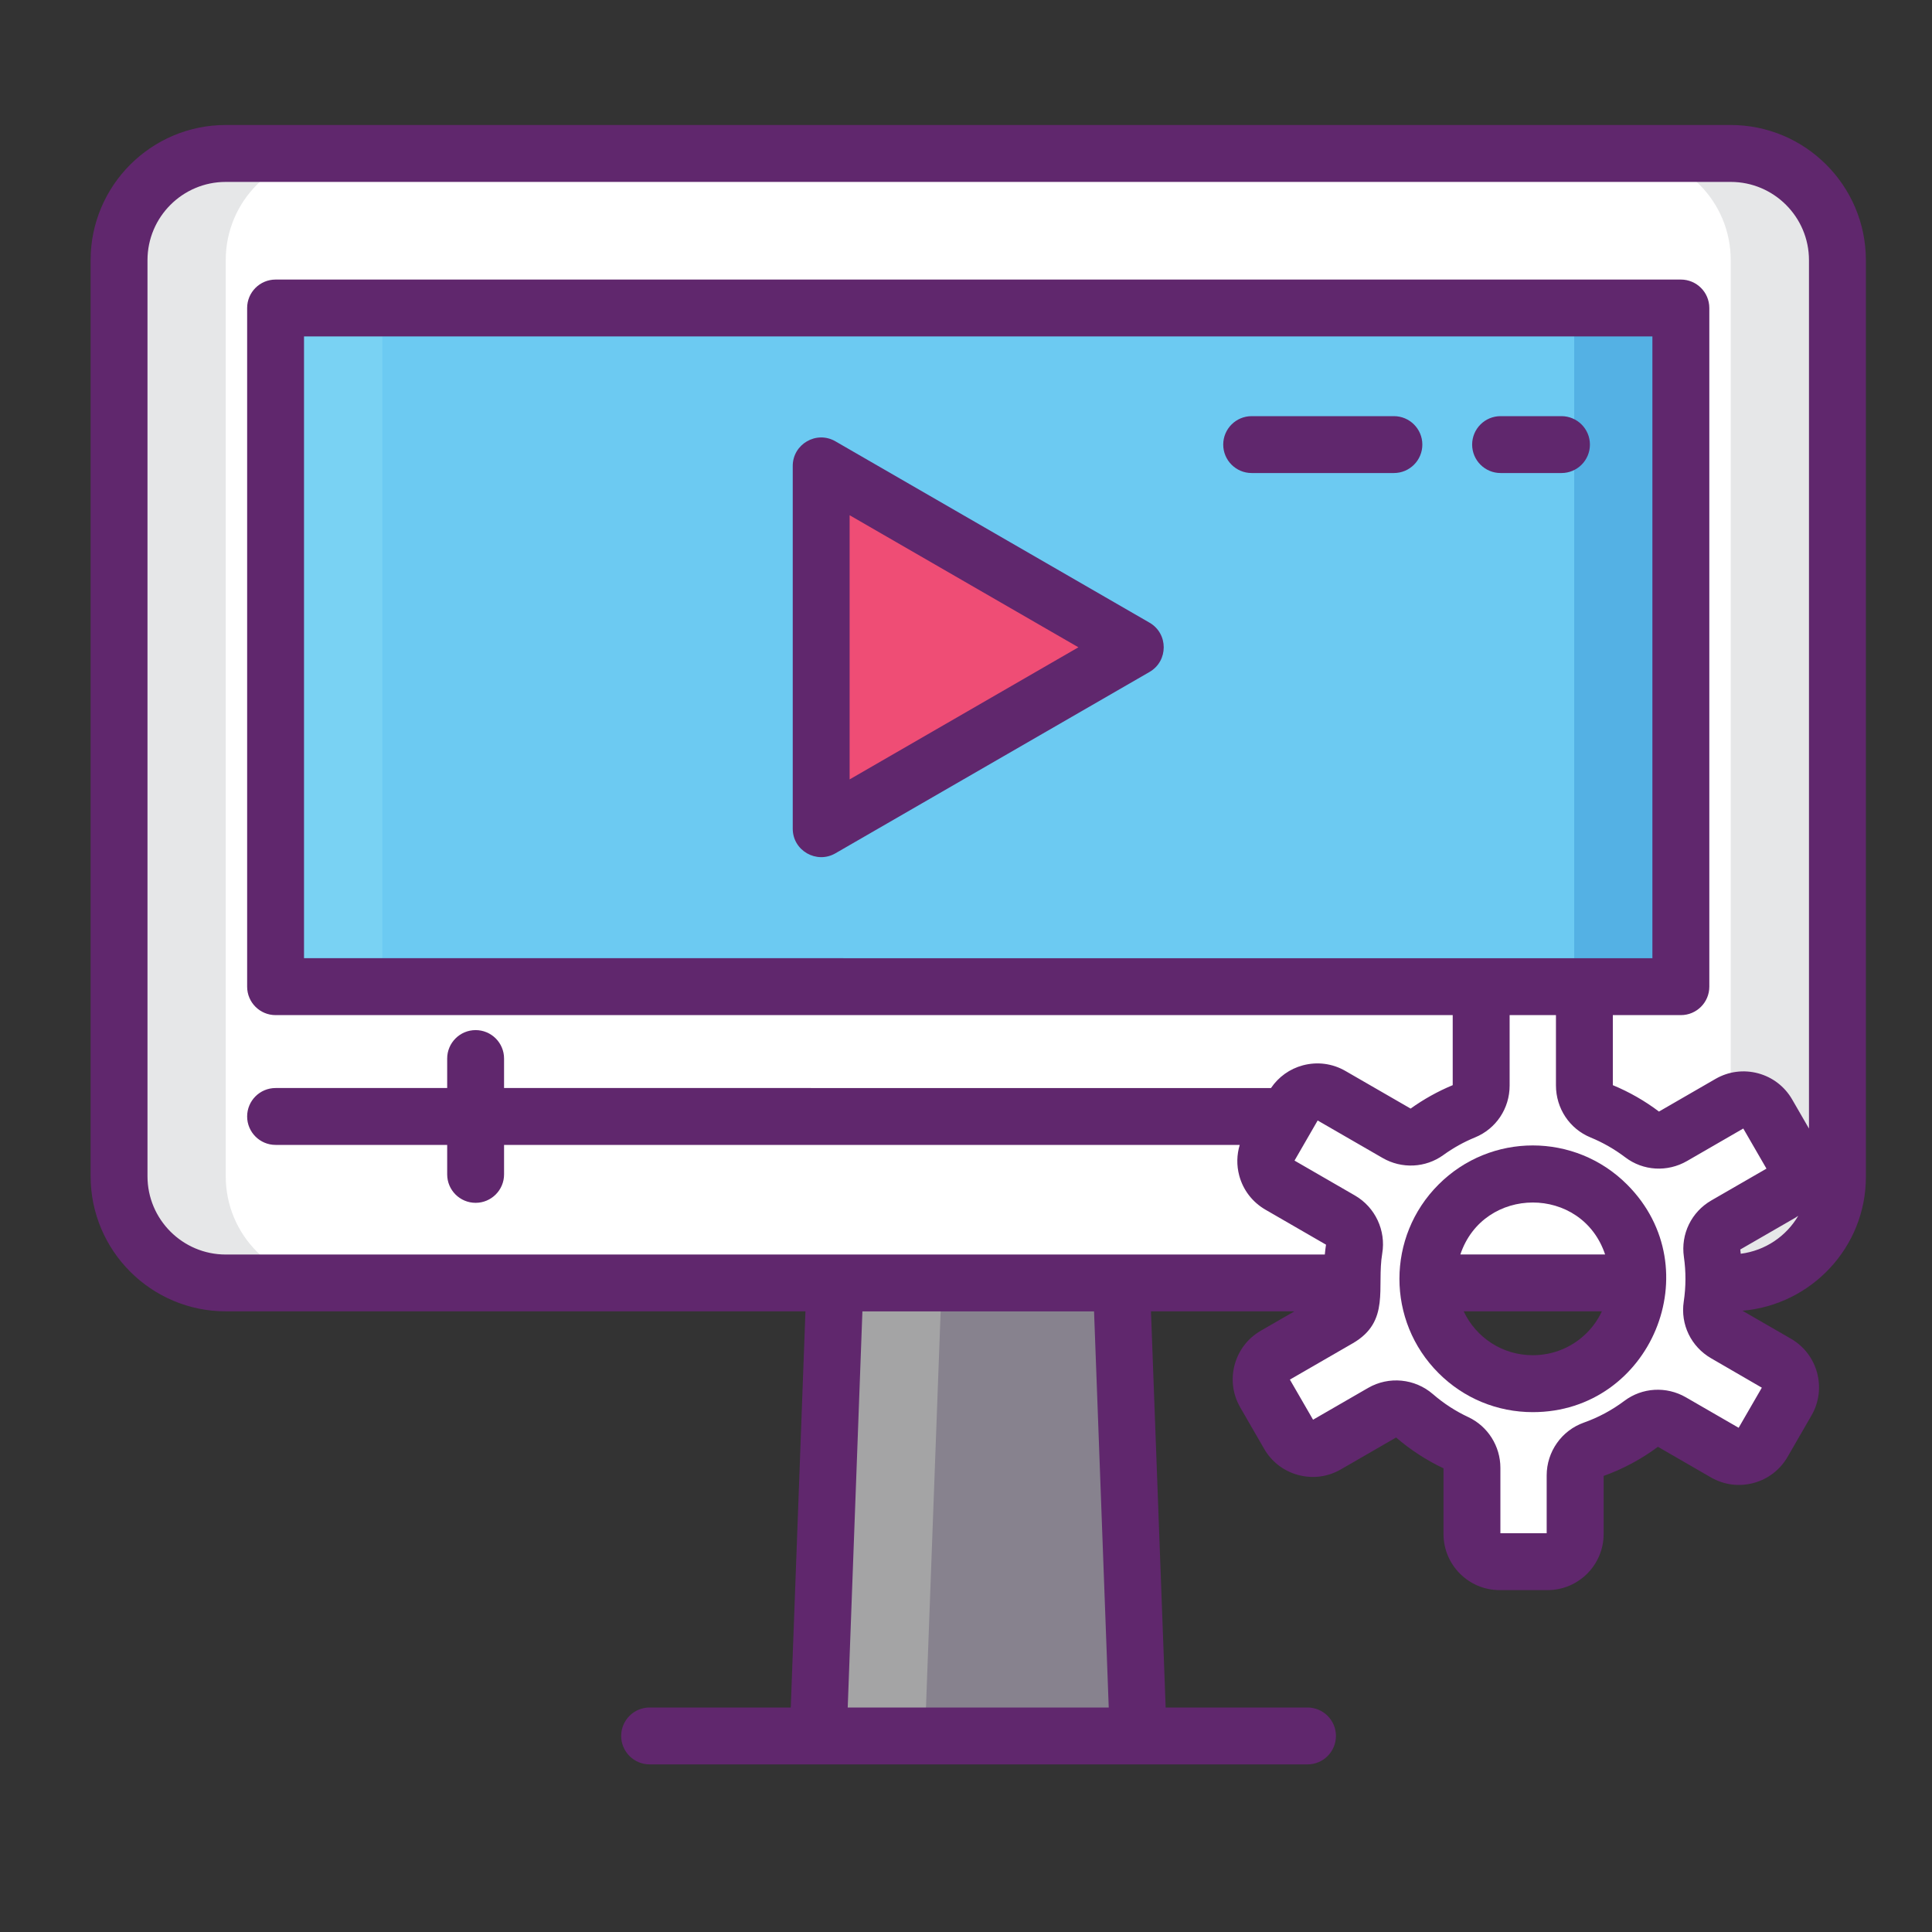 <?xml version="1.0" encoding="utf-8"?>
<!-- Generator: Adobe Illustrator 23.1.0, SVG Export Plug-In . SVG Version: 6.00 Build 0)  -->
<svg version="1.1" id="Layer_1" xmlns="http://www.w3.org/2000/svg" xmlns:xlink="http://www.w3.org/1999/xlink" x="0px" y="0px"
	 viewBox="0 0 500 500" style="enable-background:new 0 0 500 500;" xml:space="preserve">
<rect x="0" y="0" width="500" height="500" fill="#333333" stroke="none"/>
<style type="text/css">
	.st0{fill:#F1CE35;}
	.st1{fill:#FFFFFF;}
	.st2{fill:#F7E27E;}
	.st3{fill:#401449;}
	.st4{fill:#B8D661;}
	.st5{fill:#E0E786;}
	.st6{fill:#C64445;}
	.st7{fill:#E27273;}
	.st8{fill:#83C0E9;}
	.st9{fill:#A3DEF9;}
	.st10{fill:#8B4397;}
	.st11{fill:#9E6A99;}
	.st12{fill:#E1E6EA;}
	.st13{fill:#A36F58;}
	.st14{fill:#C69974;}
	.st15{fill:#DFB78F;}
	.st16{fill:#F6E9CB;}
	.st17{fill:#F7F4F1;}
	.st18{fill:#EBE0DB;}
	.st19{fill:#FFD36C;}
	.st20{fill:#99D9E8;}
	.st21{fill:#60C9E0;}
	.st22{fill:#72A0D5;}
	.st23{fill:#F59085;}
	.st24{fill:#F06EA9;}
	.st25{fill:#010101;}
	.st26{fill:#C6C8CA;}
	.st27{fill:#DBD8DB;}
	.st28{fill:#C8C5C9;}
	.st29{fill:#C1D8F0;}
	.st30{fill:#ECEAEC;}
	.st31{fill:#A6C8EA;}
	.st32{fill:#454E5A;}
	.st33{fill:#E0667D;}
	.st34{fill:#DD4957;}
	.st35{fill:#EDC964;}
	.st36{fill:#E6B93F;}
	.st37{fill:#87828E;}
	.st38{fill:#6CCAF2;}
	.st39{fill:#EF4D75;}
	.st40{fill:#A4A4A5;}
	.st41{fill:#E6E7E8;}
	.st42{fill:#79D2F3;}
	.st43{fill:#54B1E4;}
	.st44{fill:#60276D;}
</style>
<g>
	<path class="st37" d="M294.58,449.27h-82.83l6.99-188.85h68.84L294.58,449.27z"/>
	<path class="st1" d="M447.91,332.02H58.42c-15.28,0-27.61-12.33-27.61-27.61V67.33c0-15.28,12.33-27.61,27.61-27.61h389.49
		c15.28,0,27.61,12.33,27.61,27.61v237.26C475.52,319.68,463.19,332.02,447.91,332.02L447.91,332.02z"/>
	<path class="st38" d="M71.32,79.71h363.69v175.64H71.32L71.32,79.71z"/>
	<path class="st39" d="M293.81,167.53l-81.3-46.94v93.87L293.81,167.53z"/>
	<path class="st40" d="M243.71,332.02l-4.34,117.25h-27.61l4.34-117.25H243.71z"/>
	<path class="st41" d="M86.03,332.02H58.42c-15.28,0-27.61-12.33-27.61-27.61V67.33c0-15.28,12.33-27.61,27.61-27.61h27.61
		c-15.28,0-27.61,12.33-27.61,27.61v237.08C58.42,319.68,70.75,332.02,86.03,332.02z"/>
	<path class="st42" d="M71.33,79.71h27.61v175.64H71.33V79.71z"/>
	<path class="st43" d="M407.4,79.71h27.61v175.64H407.4V79.71z"/>
	<path class="st41" d="M475.52,67.33v237.26c0,15.09-12.33,27.43-27.61,27.43H420.3c15.28,0,27.61-12.33,27.61-27.43V67.33
		c0-15.28-12.33-27.61-27.61-27.61h27.61C463.19,39.72,475.52,52.05,475.52,67.33z"/>
	<g>
		<path class="st1" d="M459.82,352.85l-13.29-7.68c-2.54-1.45-3.94-4.31-3.5-7.2c0.33-2.3,0.52-4.64,0.52-7.03
			c0-2.26-0.17-4.51-0.48-6.7c-0.42-2.89,0.98-5.72,3.5-7.18l14.45-8.34c3.42-1.97,4.6-6.35,2.61-9.77l-6.2-10.75
			c-1.97-3.42-6.35-4.58-9.77-2.61l-14.74,8.5c-2.47,1.44-5.58,1.31-7.84-0.42c-3.24-2.47-6.81-4.53-10.62-6.09
			c-2.69-1.1-4.4-3.77-4.4-6.68v-18.41c0-3.94-3.22-7.14-7.16-7.14h-12.41c-3.96,0-7.16,3.2-7.16,7.14v18.48
			c0,2.89-1.71,5.5-4.38,6.59c-3.46,1.42-6.74,3.26-9.72,5.43c-2.26,1.64-5.3,1.75-7.71,0.35l-16.99-9.81
			c-3.42-1.99-7.8-0.81-9.77,2.61l-6.2,10.75c-1.99,3.42-0.81,7.79,2.61,9.77l15.83,9.13c2.6,1.49,3.98,4.44,3.48,7.38
			c-0.42,2.54-0.64,5.12-0.64,7.77c0,1.23,0.04,2.43,0.13,3.63c0.22,2.74-1.16,5.36-3.55,6.72l-16.44,9.5
			c-3.42,1.97-4.58,6.35-2.61,9.77l6.2,10.73c1.97,3.42,6.35,4.6,9.77,2.63l14.43-8.34c2.65-1.53,5.96-1.2,8.28,0.81
			c3.26,2.82,6.9,5.19,10.86,7.03c2.48,1.18,4.05,3.7,4.05,6.46v17.14c0,3.94,3.2,7.14,7.14,7.14h12.41c3.96,0,7.16-3.2,7.16-7.14
			v-15.19c0-3.02,1.88-5.72,4.71-6.72c4.51-1.6,8.71-3.88,12.46-6.7c2.26-1.69,5.34-1.84,7.8-0.42l13.82,7.99
			c3.42,1.97,7.8,0.81,9.77-2.61l6.2-10.75C464.42,359.2,463.24,354.82,459.82,352.85L459.82,352.85z M415.88,350.15
			c-10.6,10.6-27.79,10.6-38.4,0c-10.6-10.6-10.6-27.78,0-38.38c10.6-10.62,27.79-10.62,38.4,0
			C426.47,322.37,426.47,339.55,415.88,350.15z"/>
	</g>
	<g>
		<path class="st44" d="M447.91,32.35H58.42c-19.28,0-34.97,15.69-34.97,34.97v237.08c0,19.28,15.69,34.97,34.97,34.97h150.03
			l-3.8,102.53h-36.53c-4.07,0-7.36,3.3-7.36,7.36s3.3,7.36,7.36,7.36h170.26c4.07,0,7.36-3.3,7.36-7.36s-3.3-7.36-7.36-7.36h-36.71
			l-3.8-102.53H335l-8.72,5.03c-6.93,4-9.32,12.9-5.31,19.83l6.2,10.74c1.94,3.36,5.07,5.76,8.82,6.76
			c3.75,1.01,7.66,0.49,11.02-1.45l14.3-8.26c3.72,3.21,7.85,5.89,12.27,7.98v17c0,8.01,6.51,14.52,14.52,14.52h12.4
			c8.01,0,14.52-6.51,14.52-14.52v-15.03c5.03-1.81,9.76-4.34,14.05-7.54l13.71,7.92c3.36,1.94,7.27,2.45,11.02,1.45
			c3.75-1,6.88-3.41,8.82-6.76l6.2-10.74c4-6.93,1.62-15.83-5.31-19.83l-12.56-7.25c17.87-1.54,31.94-16.47,31.94-34.64V67.33
			C482.88,48.04,467.19,32.35,447.91,32.35L447.91,32.35z M219.39,441.91l3.8-102.53h59.95l3.8,102.53H219.39z M455.96,359.13
			l-6,10.38l-13.66-7.89c-5.05-2.91-11.29-2.55-15.91,0.92c-3.2,2.4-6.73,4.3-10.49,5.63c-5.75,2.04-9.62,7.53-9.62,13.66v14.97
			H388.3v-16.93c0-5.61-3.26-10.76-8.3-13.12c-3.3-1.54-6.38-3.54-9.15-5.94c-4.68-4.06-11.43-4.71-16.78-1.62l-14.25,8.23l-6-10.38
			l16.26-9.39c9.83-5.67,6.16-14.44,7.64-23.26c1-5.95-1.83-11.97-7.05-14.99l-15.65-9.04l5.99-10.38l16.82,9.71
			c4.95,2.86,11.12,2.56,15.71-0.77c2.55-1.84,5.3-3.38,8.2-4.56c5.44-2.23,8.95-7.49,8.95-13.41V262.7h11.99v18.19
			c0,5.96,3.52,11.26,8.97,13.49c3.19,1.31,6.2,3.04,8.96,5.13c4.62,3.52,10.9,3.9,15.99,0.96l14.56-8.41l6,10.38l-14.26,8.23
			c-5.17,2.98-7.96,8.72-7.11,14.61c0.55,3.82,0.54,7.74-0.04,11.58c-0.89,5.91,1.9,11.67,7.1,14.67L455.96,359.13z M78.68,247.98
			V87.07h348.96v160.91C410.66,247.98,91.51,247.98,78.68,247.98z M450.5,324.47c-0.04-0.37-0.06-0.74-0.12-1.1l14.31-8.26
			c0.24-0.14,0.47-0.3,0.7-0.46C462.3,319.92,456.86,323.66,450.5,324.47L450.5,324.47z M468.16,292.07l-4.35-7.53
			c-1.94-3.36-5.07-5.76-8.82-6.77c-3.75-1-7.66-0.49-11.02,1.45l-14.63,8.45c-3.68-2.78-7.69-5.07-11.94-6.83v-18.13h17.61
			c4.07,0,7.36-3.3,7.36-7.36V79.71c0-4.07-3.3-7.36-7.36-7.36H71.32c-4.07,0-7.36,3.3-7.36,7.36v175.64c0,4.07,3.3,7.36,7.36,7.36
			h304.64v18.13c-3.84,1.59-7.5,3.63-10.89,6.06l-16.88-9.74c-3.36-1.94-7.27-2.45-11.02-1.45c-3.4,0.91-6.28,2.99-8.24,5.87H130.45
			v-7.63c0-4.07-3.3-7.36-7.36-7.36s-7.36,3.3-7.36,7.36v7.63H71.32c-4.07,0-7.36,3.3-7.36,7.36s3.3,7.36,7.36,7.36h44.41v7.63
			c0,4.07,3.3,7.36,7.36,7.36s7.36-3.3,7.36-7.36v-7.63h190.39c-0.77,2.56-0.84,5.28-0.13,7.93c1,3.75,3.41,6.87,6.76,8.82
			l15.7,9.07c-0.14,0.84-0.22,1.7-0.31,2.55H58.42c-11.16,0-20.25-9.08-20.25-20.25V67.33c0-11.16,9.08-20.25,20.25-20.25h389.49
			c11.16,0,20.25,9.08,20.25,20.25L468.16,292.07z"/>
		<path class="st44" d="M297.5,161.15l-81.3-46.94c-4.91-2.84-11.04,0.73-11.04,6.38v93.87c0,5.7,6.18,9.19,11.04,6.38l81.3-46.94
			C302.39,171.07,302.4,163.98,297.5,161.15L297.5,161.15z M219.88,201.71v-68.37l59.21,34.18L219.88,201.71z"/>
		<path class="st44" d="M404.11,107.7h-15.76c-4.07,0-7.36,3.3-7.36,7.36s3.3,7.36,7.36,7.36h15.76c4.07,0,7.36-3.3,7.36-7.36
			S408.17,107.7,404.11,107.7z"/>
		<path class="st44" d="M360.74,107.7h-36.81c-4.07,0-7.36,3.3-7.36,7.36s3.3,7.36,7.36,7.36h36.81c4.07,0,7.36-3.3,7.36-7.36
			S364.81,107.7,360.74,107.7z"/>
		<path class="st44" d="M372.29,306.56c-13.49,13.48-13.49,35.32,0,48.79c6.51,6.52,15.18,10.11,24.4,10.11
			c30.51,0,46.14-37.15,24.4-58.9C407.61,293.07,385.77,293.06,372.29,306.56L372.29,306.56z M410.67,344.94
			c-3.73,3.73-8.7,5.79-13.99,5.79c-7.89,0-14.68-4.58-17.88-11.35h35.76C413.61,341.39,412.33,343.28,410.67,344.94z
			 M377.94,324.65c6-17.88,31.45-17.96,37.46,0H377.94z"/>
	</g>
</g>
</svg>
